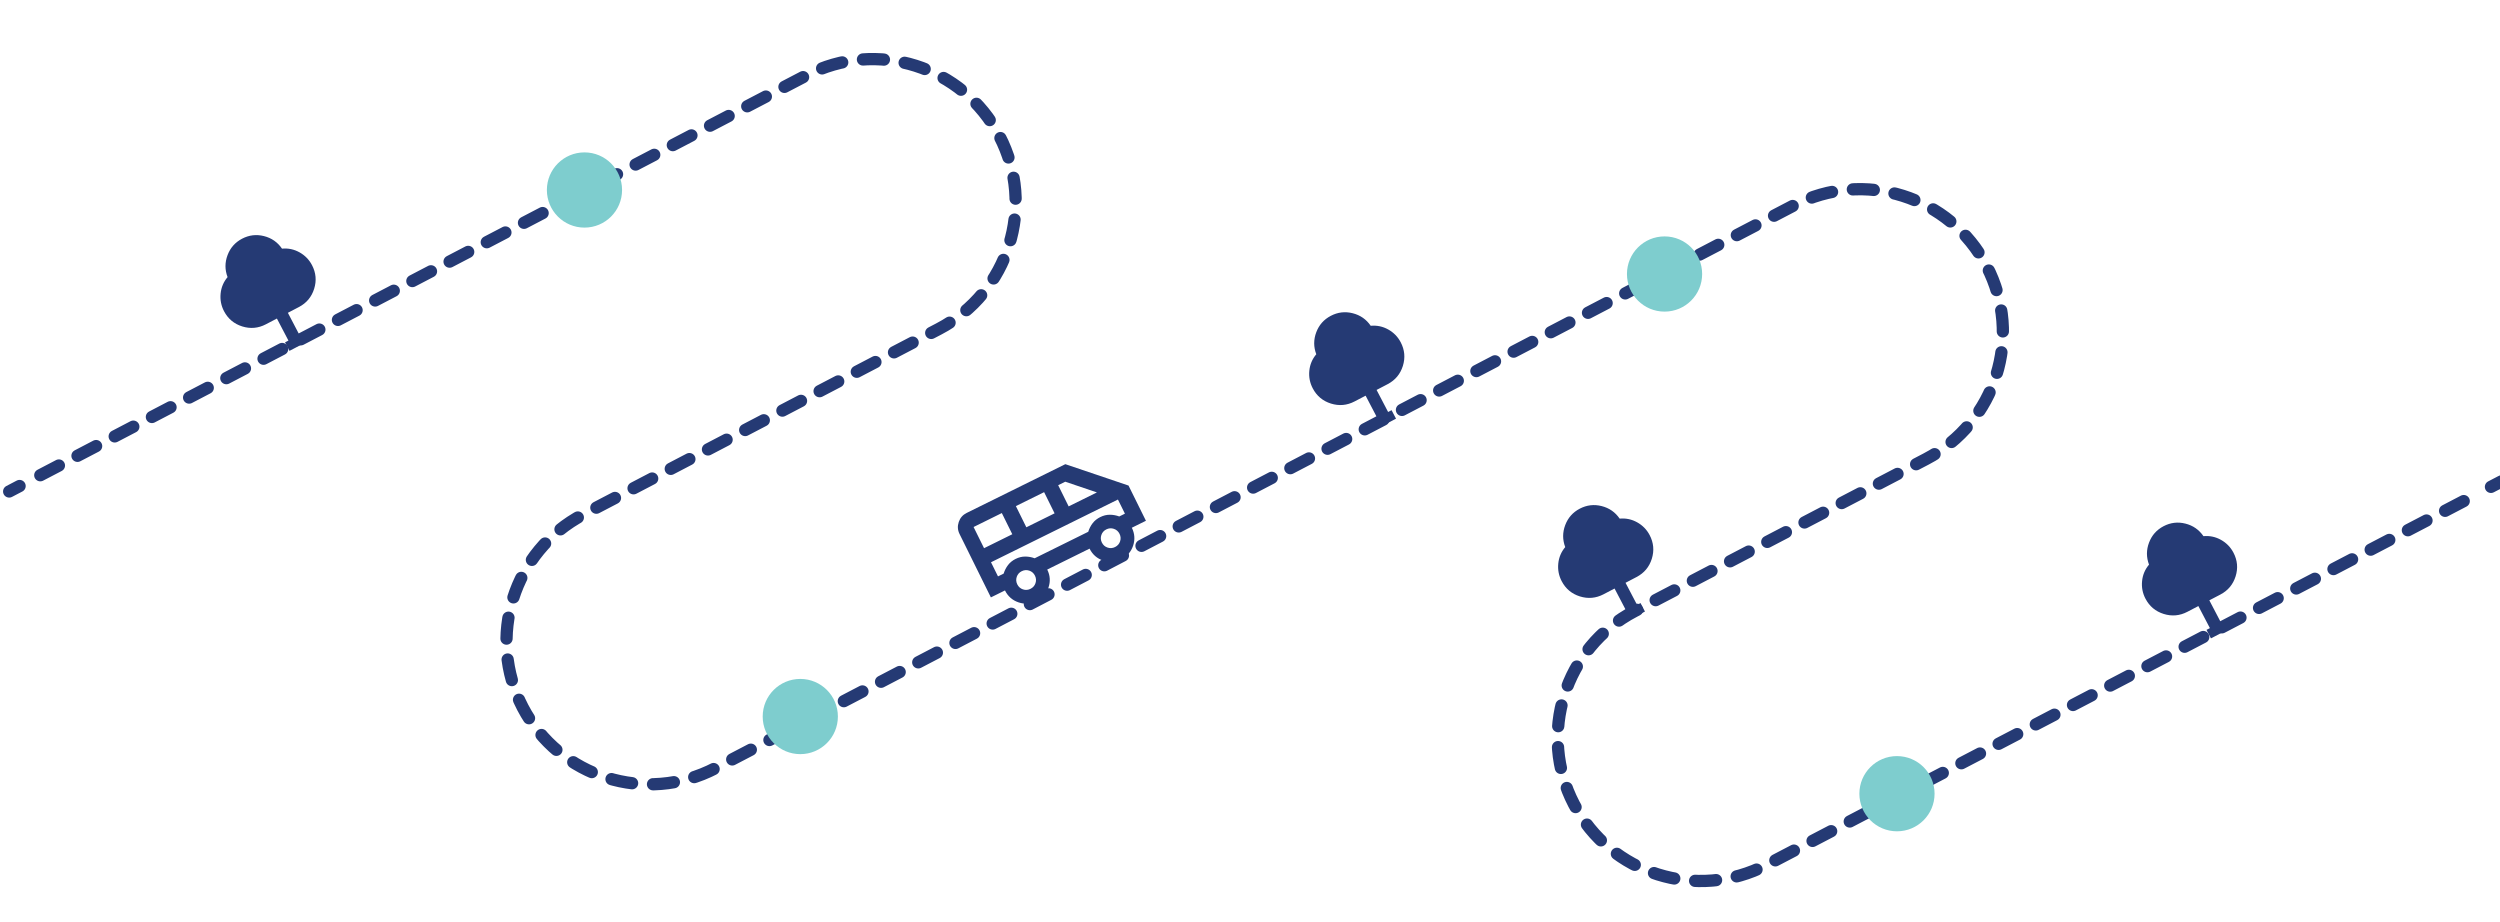 <svg width="1426" height="526" viewBox="0 0 1426 526" fill="none" xmlns="http://www.w3.org/2000/svg">
<g clip-path="url(#clip0_313_6141)">
<path d="M5.236 280.329L11.163 277.23" stroke="#253A74" stroke-width="7" stroke-linecap="round" stroke-linejoin="round"/>
<path d="M22.983 271.068L460.03 42.982C499.969 22.143 549.233 37.633 570.066 77.573C590.899 117.525 575.413 166.804 535.485 187.643L332.748 293.445C292.809 314.285 277.335 363.564 298.168 403.515C319.001 443.467 368.265 458.946 408.204 438.106L1023.16 117.18C1063.09 96.34 1112.36 111.83 1133.19 151.771C1154.02 191.711 1138.54 241.001 1098.61 261.841L932.359 348.597C892.42 369.437 876.945 418.716 897.778 458.667C918.611 498.619 967.875 514.098 1007.81 493.258L1414.96 280.786" stroke="#253A74" stroke-width="7" stroke-linecap="round" stroke-linejoin="round" stroke-dasharray="11.97 11.97"/>
<path d="M1420.85 277.698L1426.78 274.611" stroke="#253A74" stroke-width="7" stroke-linecap="round" stroke-linejoin="round"/>
<path d="M333.383 129.828C345.227 129.828 354.829 120.224 354.829 108.376C354.829 96.528 345.227 86.924 333.383 86.924C321.539 86.924 311.938 96.528 311.938 108.376C311.938 120.224 321.539 129.828 333.383 129.828Z" fill="#7ECDCE"/>
<path d="M949.46 177.747C961.304 177.747 970.905 168.143 970.905 156.295C970.905 144.447 961.304 134.843 949.46 134.843C937.616 134.843 928.014 144.447 928.014 156.295C928.014 168.143 937.616 177.747 949.46 177.747Z" fill="#7ECDCE"/>
<path d="M456.487 430.161C468.331 430.161 477.933 420.556 477.933 408.708C477.933 396.86 468.331 387.256 456.487 387.256C444.643 387.256 435.041 396.86 435.041 408.708C435.041 420.556 444.643 430.161 456.487 430.161Z" fill="#7ECDCE"/>
<path d="M1082.03 474.18C1093.88 474.18 1103.48 464.576 1103.48 452.728C1103.48 440.88 1093.88 431.275 1082.03 431.275C1070.19 431.275 1060.59 440.88 1060.59 452.728C1060.59 464.576 1070.19 474.18 1082.03 474.18Z" fill="#7ECDCE"/>
<mask id="mask0_313_6141" style="mask-type:alpha" maskUnits="userSpaceOnUse" x="529" y="230" width="145" height="145">
<rect x="530.045" y="278.653" width="106.647" height="106.647" transform="rotate(-26.3 530.045 278.653)" fill="#FEFEFE" stroke="#253A74"/>
</mask>
<g mask="url(#mask0_313_6141)">
<path d="M573.246 336.796L573.24 336.784L573.229 336.79L565.198 340.759L547.318 304.581C546.226 302.373 546.078 300.094 546.874 297.744C547.669 295.394 549.171 293.673 551.38 292.581L607.669 264.761L643.709 276.96L653.638 297.049L645.607 301.018L645.596 301.023L645.601 301.035C647.256 304.383 647.491 307.807 646.305 311.309C645.12 314.81 642.854 317.388 639.506 319.043C636.158 320.698 632.734 320.932 629.232 319.747C625.73 318.562 623.152 316.295 621.498 312.948L621.492 312.936L621.481 312.942L597.355 324.866L597.344 324.871L597.349 324.883C599.004 328.231 599.239 331.655 598.053 335.157C596.868 338.658 594.602 341.236 591.254 342.891C587.906 344.546 584.482 344.78 580.98 343.595C577.478 342.41 574.901 340.143 573.246 336.796ZM609.551 288.833L609.557 288.844L609.568 288.838L625.652 280.889L625.679 280.876L625.65 280.866L607.626 274.765L607.627 274.76L607.616 274.766L603.595 276.753L603.584 276.759L603.589 276.77L609.551 288.833ZM585.425 300.757L585.431 300.768L585.442 300.762L601.526 292.813L601.537 292.808L601.532 292.796L595.57 280.733L595.564 280.722L595.553 280.728L579.469 288.677L579.458 288.683L579.463 288.694L585.425 300.757ZM561.299 312.681L561.305 312.692L561.316 312.686L577.4 304.737L577.411 304.732L577.406 304.72L571.444 292.657L571.438 292.646L571.427 292.652L555.343 300.601L555.332 300.607L555.337 300.618L561.299 312.681ZM569.249 328.765L569.254 328.776L569.266 328.77L572.482 327.18L572.485 327.186L572.489 327.173C573.031 325.405 573.857 323.789 574.966 322.324C576.075 320.86 577.533 319.681 579.341 318.787C581.149 317.894 582.971 317.451 584.808 317.46C586.645 317.468 588.431 317.794 590.165 318.437L590.163 318.442L590.175 318.436L620.734 303.332L620.737 303.338L620.741 303.325C621.283 301.557 622.109 299.941 623.218 298.476C624.327 297.012 625.785 295.833 627.593 294.939C629.401 294.046 631.223 293.603 633.06 293.612C634.897 293.62 636.683 293.946 638.417 294.589L638.415 294.594L638.427 294.588L641.643 292.998L641.655 292.993L641.649 292.982L637.674 284.94L637.669 284.928L637.658 284.934L565.28 320.706L565.269 320.712L565.274 320.723L569.249 328.765ZM587.787 335.877C589.198 335.18 590.149 334.103 590.642 332.648C591.134 331.193 591.032 329.76 590.335 328.349C589.638 326.939 588.562 325.987 587.107 325.495C585.651 325.002 584.218 325.105 582.808 325.802C581.398 326.499 580.446 327.575 579.953 329.03C579.461 330.485 579.563 331.919 580.26 333.329C580.957 334.739 582.034 335.691 583.489 336.183C584.944 336.676 586.377 336.574 587.787 335.877ZM636.039 312.029C637.449 311.332 638.401 310.255 638.894 308.8C639.386 307.345 639.284 305.912 638.587 304.501C637.89 303.091 636.814 302.139 635.358 301.647C633.903 301.154 632.47 301.257 631.06 301.954C629.65 302.651 628.698 303.727 628.205 305.182C627.713 306.637 627.815 308.071 628.512 309.481C629.209 310.891 630.285 311.843 631.741 312.335C633.196 312.828 634.629 312.726 636.039 312.029Z" fill="#253A74" stroke="#253A74" stroke-width="0.025"/>
</g>
<path d="M136.468 155.567L136.468 155.567C135.551 153.046 135.551 150.528 136.471 148.014C137.39 145.499 139.028 143.625 141.385 142.393C143.742 141.161 146.215 140.885 148.805 141.565C151.394 142.246 153.462 143.682 155.008 145.874L157.362 149.232L161.389 148.922C161.389 148.922 161.389 148.922 161.389 148.922C163.5 148.751 165.504 149.171 167.398 150.181C169.293 151.191 170.734 152.639 171.72 154.524C173.088 157.143 173.336 159.848 172.461 162.639C171.586 165.43 169.839 167.511 167.221 168.879L148.389 178.724C145.771 180.093 143.065 180.34 140.274 179.466C137.483 178.591 135.403 176.844 134.034 174.226C133.048 172.34 132.681 170.331 132.934 168.199C133.186 166.067 133.984 164.182 135.329 162.545L136.468 155.567ZM136.468 155.567L137.882 159.416L135.329 162.545L136.468 155.567ZM170.789 190.993L172.751 189.967L175.287 194.819L165.118 200.135L162.582 195.283L164.511 194.275L164.522 194.269L164.517 194.258L157.953 181.703L157.948 181.692L157.936 181.698L151.659 184.98C147.32 187.248 142.823 187.652 138.166 186.193C133.509 184.734 130.047 181.835 127.779 177.496C126.139 174.359 125.492 171.02 125.837 167.479C126.182 163.937 127.503 160.8 129.802 158.067L129.812 158.076L129.804 158.055C128.225 153.888 128.222 149.713 129.796 145.529C131.369 141.345 134.142 138.215 138.115 136.138C142.088 134.061 146.241 133.571 150.574 134.667C154.908 135.762 158.335 138.147 160.855 141.822L160.844 141.83L160.866 141.827C164.422 141.499 167.752 142.204 170.857 143.942C173.963 145.68 176.335 148.118 177.975 151.254C180.243 155.593 180.647 160.09 179.188 164.747C177.729 169.404 174.83 172.866 170.491 175.135L164.214 178.416L164.203 178.422L164.208 178.433L170.772 190.988L170.778 190.999L170.789 190.993Z" fill="#253A74" stroke="#253A74" stroke-width="0.025"/>
<path d="M757.468 199.567L757.468 199.567C756.551 197.046 756.551 194.528 757.471 192.014C758.39 189.499 760.028 187.625 762.385 186.393C764.742 185.161 767.215 184.885 769.805 185.565C772.394 186.246 774.462 187.682 776.008 189.874L778.362 193.232L782.389 192.922C782.389 192.922 782.389 192.922 782.389 192.922C784.5 192.751 786.504 193.171 788.398 194.181C790.293 195.191 791.734 196.639 792.72 198.524C794.088 201.143 794.336 203.848 793.461 206.639C792.586 209.43 790.839 211.511 788.221 212.879L769.389 222.724C766.771 224.093 764.065 224.34 761.274 223.466C758.483 222.591 756.403 220.844 755.034 218.226C754.048 216.34 753.681 214.331 753.934 212.199C754.186 210.067 754.984 208.182 756.329 206.545L757.468 199.567ZM757.468 199.567L758.882 203.416L756.329 206.545L757.468 199.567ZM791.789 234.993L793.751 233.967L796.287 238.819L786.118 244.135L783.582 239.283L785.511 238.275L785.522 238.269L785.517 238.258L778.953 225.703L778.948 225.692L778.936 225.698L772.659 228.98C768.32 231.248 763.823 231.652 759.166 230.193C754.509 228.734 751.047 225.835 748.779 221.496C747.139 218.359 746.492 215.02 746.837 211.479C747.182 207.937 748.503 204.8 750.802 202.067L750.812 202.076L750.804 202.055C749.225 197.888 749.222 193.713 750.796 189.529C752.369 185.345 755.142 182.215 759.115 180.138C763.088 178.061 767.241 177.571 771.574 178.667C775.908 179.762 779.335 182.147 781.855 185.822L781.844 185.83L781.866 185.827C785.422 185.499 788.752 186.204 791.857 187.942C794.963 189.68 797.335 192.118 798.975 195.254C801.243 199.593 801.647 204.09 800.188 208.747C798.729 213.404 795.83 216.866 791.491 219.135L785.214 222.416L785.203 222.422L785.208 222.433L791.772 234.988L791.778 234.999L791.789 234.993Z" fill="#253A74" stroke="#253A74" stroke-width="0.025"/>
<path d="M899.468 309.567L899.468 309.567C898.551 307.046 898.551 304.528 899.471 302.014C900.39 299.499 902.028 297.625 904.385 296.393C906.742 295.161 909.215 294.885 911.805 295.565C914.394 296.246 916.462 297.682 918.008 299.874L920.362 303.232L924.389 302.922C924.389 302.922 924.389 302.922 924.389 302.922C926.5 302.751 928.504 303.171 930.398 304.181C932.293 305.191 933.734 306.639 934.72 308.524C936.088 311.143 936.336 313.848 935.461 316.639C934.586 319.43 932.839 321.511 930.221 322.879L911.389 332.724C908.771 334.093 906.065 334.34 903.274 333.466C900.483 332.591 898.403 330.844 897.034 328.226C896.048 326.34 895.681 324.331 895.934 322.199C896.186 320.067 896.984 318.182 898.329 316.545L899.468 309.567ZM899.468 309.567L900.882 313.416L898.329 316.545L899.468 309.567ZM933.789 344.993L935.751 343.967L938.287 348.819L928.118 354.135L925.582 349.283L927.511 348.275L927.522 348.269L927.517 348.258L920.953 335.703L920.948 335.692L920.936 335.698L914.659 338.98C910.32 341.248 905.823 341.652 901.166 340.193C896.509 338.734 893.047 335.835 890.779 331.496C889.139 328.359 888.492 325.02 888.837 321.479C889.182 317.937 890.503 314.8 892.802 312.067L892.812 312.076L892.804 312.055C891.225 307.888 891.222 303.713 892.796 299.529C894.369 295.345 897.142 292.215 901.115 290.138C905.088 288.061 909.241 287.571 913.574 288.667C917.908 289.762 921.335 292.147 923.855 295.822L923.844 295.83L923.866 295.827C927.422 295.499 930.752 296.204 933.857 297.942C936.963 299.68 939.335 302.118 940.975 305.254C943.243 309.593 943.647 314.09 942.188 318.747C940.729 323.404 937.83 326.866 933.491 329.135L927.214 332.416L927.203 332.422L927.208 332.433L933.772 344.988L933.778 344.999L933.789 344.993Z" fill="#253A74" stroke="#253A74" stroke-width="0.025"/>
<path d="M1232.47 319.567L1232.47 319.567C1231.55 317.046 1231.55 314.528 1232.47 312.014C1233.39 309.499 1235.03 307.625 1237.38 306.393C1239.74 305.161 1242.22 304.885 1244.8 305.565C1247.39 306.246 1249.46 307.682 1251.01 309.874L1253.36 313.232L1257.39 312.922C1257.39 312.922 1257.39 312.922 1257.39 312.922C1259.5 312.751 1261.5 313.171 1263.4 314.181C1265.29 315.191 1266.73 316.639 1267.72 318.524C1269.09 321.143 1269.34 323.848 1268.46 326.639C1267.59 329.43 1265.84 331.511 1263.22 332.879L1244.39 342.724C1241.77 344.093 1239.07 344.34 1236.27 343.466C1233.48 342.591 1231.4 340.844 1230.03 338.226C1229.05 336.34 1228.68 334.331 1228.93 332.199C1229.19 330.067 1229.98 328.182 1231.33 326.545L1232.47 319.567ZM1232.47 319.567L1233.88 323.416L1231.33 326.545L1232.47 319.567ZM1266.79 354.993L1268.75 353.967L1271.29 358.819L1261.12 364.135L1258.58 359.283L1260.51 358.275L1260.52 358.269L1260.52 358.258L1253.95 345.703L1253.95 345.692L1253.94 345.698L1247.66 348.98C1243.32 351.248 1238.82 351.652 1234.17 350.193C1229.51 348.734 1226.05 345.835 1223.78 341.496C1222.14 338.359 1221.49 335.02 1221.84 331.479C1222.18 327.937 1223.5 324.8 1225.8 322.067L1225.81 322.076L1225.8 322.055C1224.23 317.888 1224.22 313.713 1225.8 309.529C1227.37 305.345 1230.14 302.215 1234.11 300.138C1238.09 298.061 1242.24 297.571 1246.57 298.667C1250.91 299.762 1254.33 302.147 1256.85 305.822L1256.84 305.83L1256.87 305.827C1260.42 305.499 1263.75 306.204 1266.86 307.942C1269.96 309.68 1272.33 312.118 1273.97 315.254C1276.24 319.593 1276.65 324.09 1275.19 328.747C1273.73 333.404 1270.83 336.866 1266.49 339.135L1260.21 342.416L1260.2 342.422L1260.21 342.433L1266.77 354.988L1266.78 354.999L1266.79 354.993Z" fill="#253A74" stroke="#253A74" stroke-width="0.025"/>
</g>
<defs>
<clipPath id="clip0_313_6141">
<rect width="1426" height="526" fill="white"/>
</clipPath>
</defs>
</svg>
